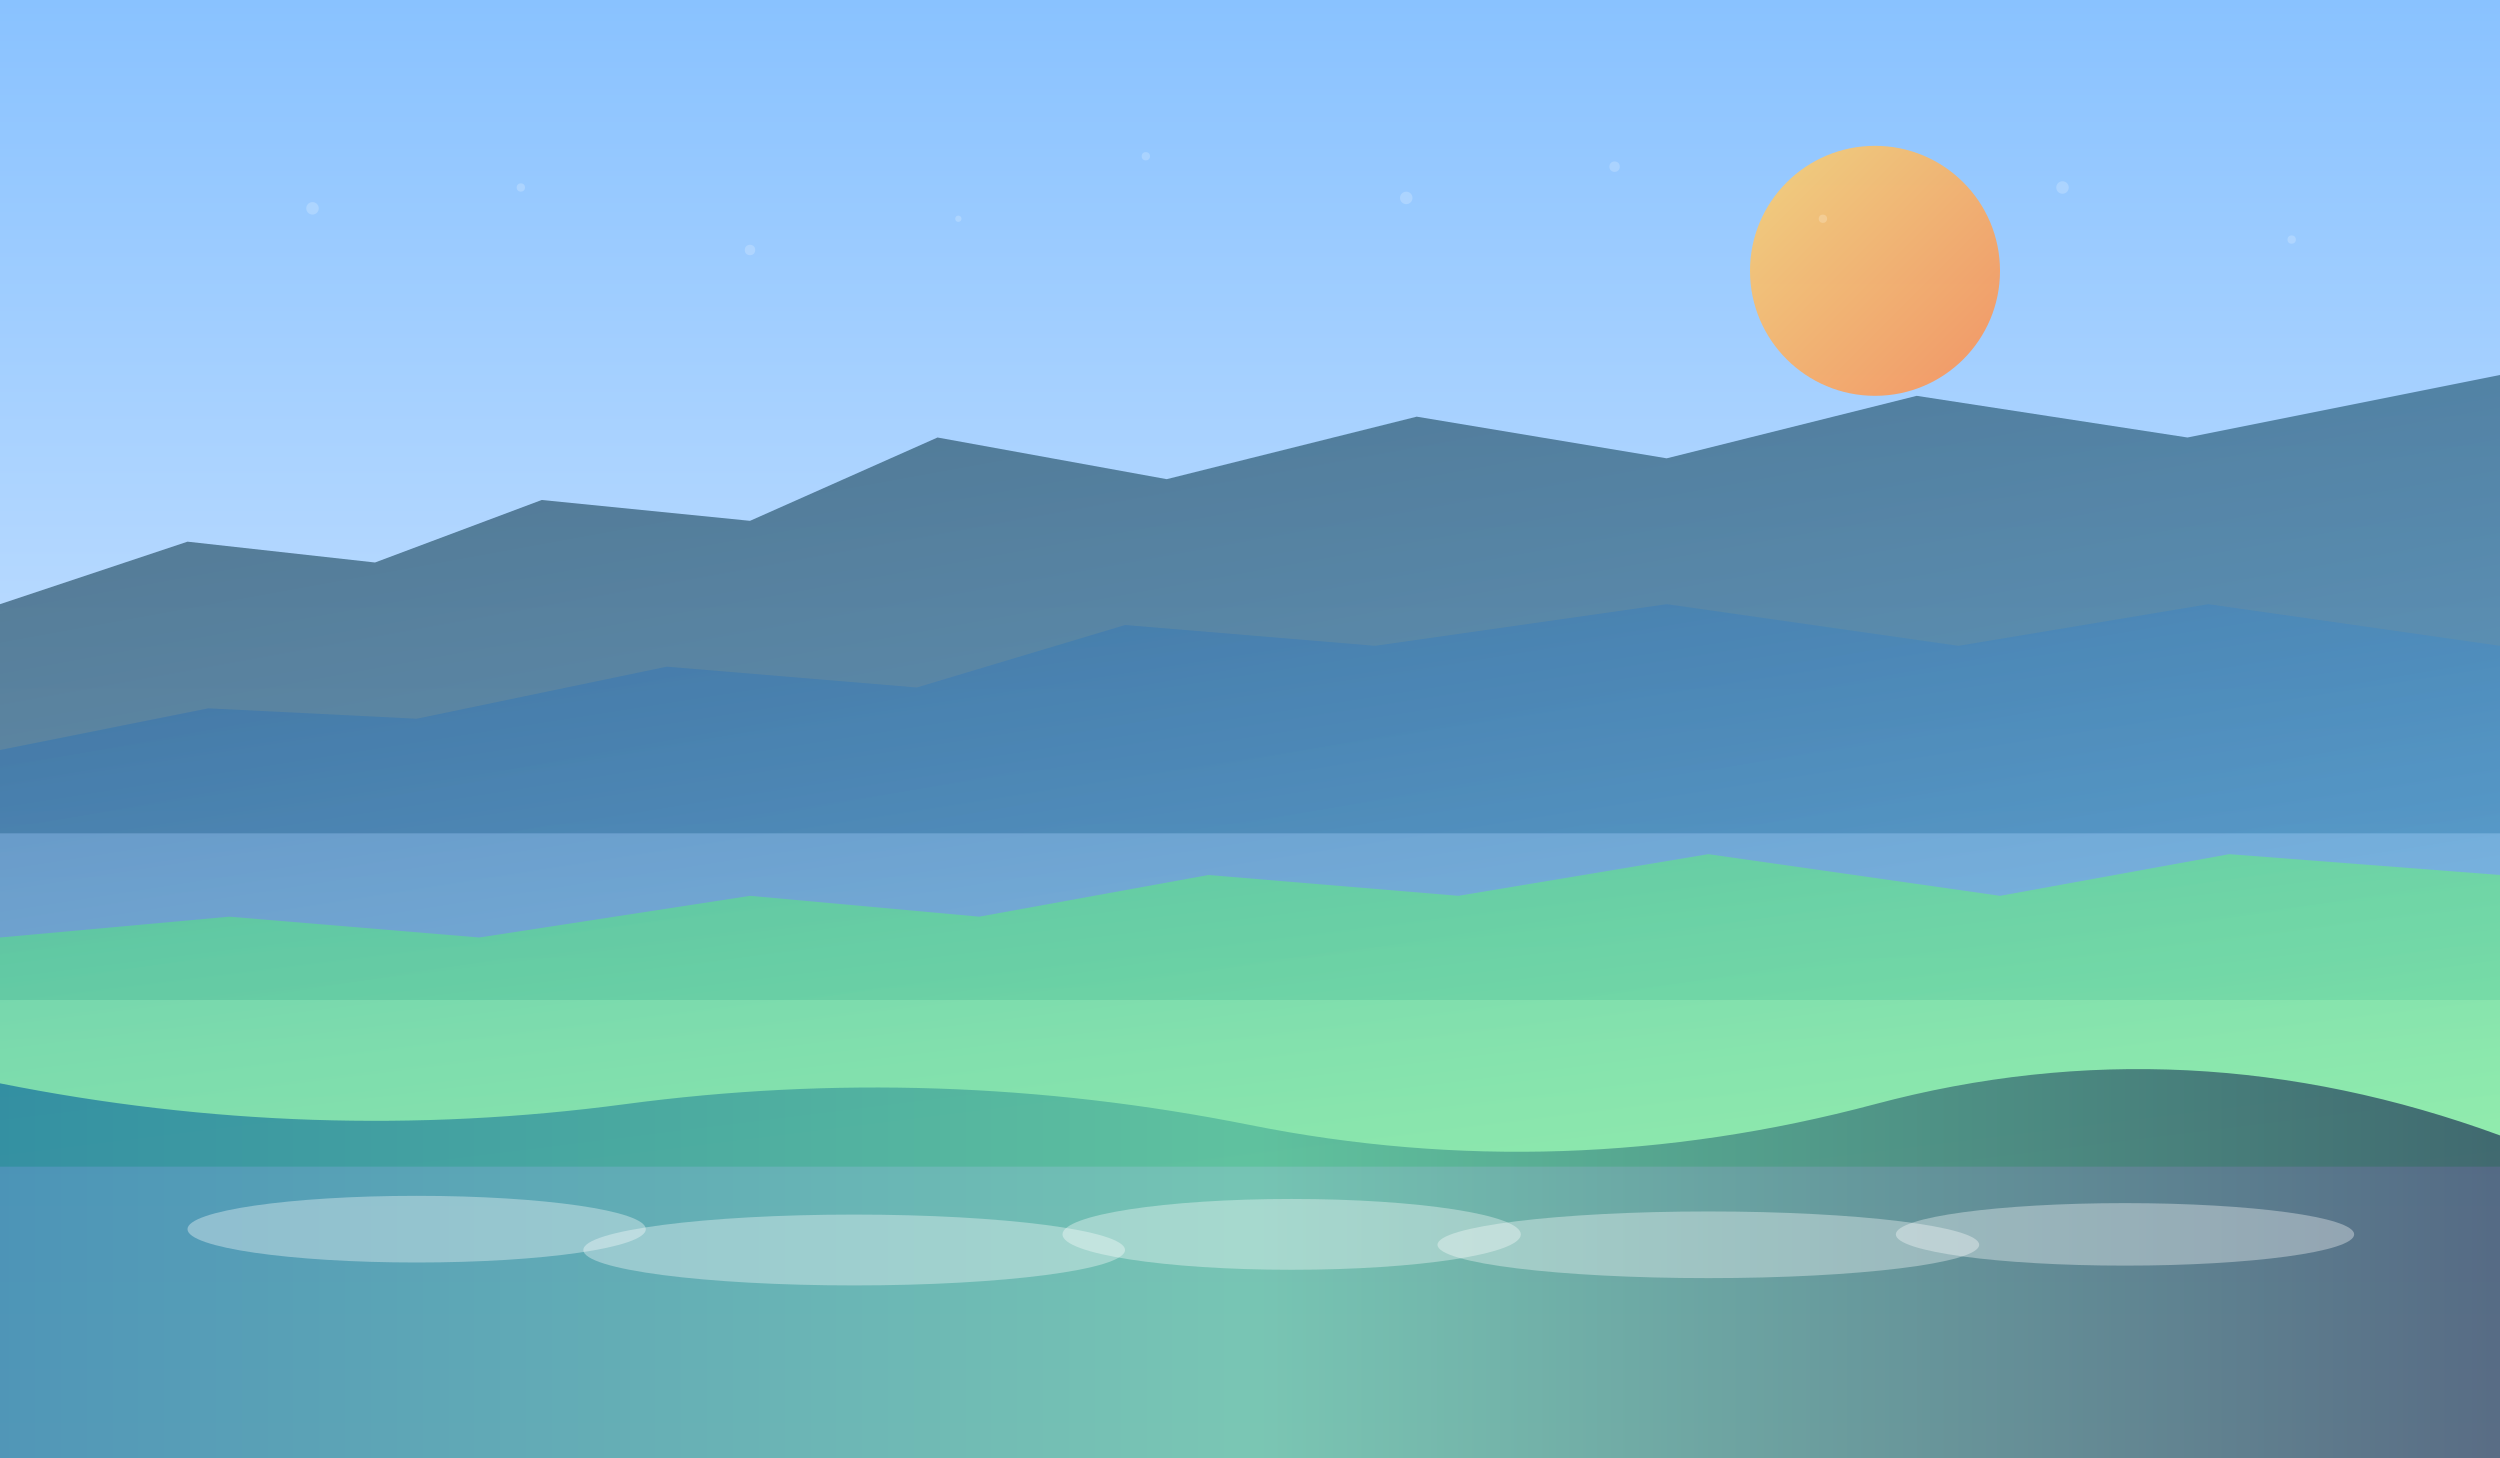 <?xml version="1.0" encoding="UTF-8"?>
<svg xmlns="http://www.w3.org/2000/svg" viewBox="0 0 2400 1400" width="2400" height="1400" role="img" aria-labelledby="title desc">
  <rect x="0" y="0" width="2400" height="1400" fill="#808080" stroke="none"/>
  <title id="title">Abstract panoramic landscape</title>
  <desc id="desc">A stylised mountain skyline with layers of colour, designed for panning interaction.</desc>
  <defs>
    <linearGradient id="sky" x1="0" y1="0" x2="0" y2="1">
      <stop offset="0%" stop-color="#89c2ff" />
      <stop offset="100%" stop-color="#f4f8ff" />
    </linearGradient>
    <linearGradient id="sun" x1="0" y1="0" x2="1" y2="1">
      <stop offset="0%" stop-color="#ffd36b" />
      <stop offset="100%" stop-color="#ff8a4c" />
    </linearGradient>
    <linearGradient id="mountain1" x1="0" y1="0" x2="1" y2="1">
      <stop offset="0%" stop-color="#214252" />
      <stop offset="100%" stop-color="#2a6f97" />
    </linearGradient>
    <linearGradient id="mountain2" x1="0" y1="0" x2="1" y2="1">
      <stop offset="0%" stop-color="#386fa4" />
      <stop offset="100%" stop-color="#59a5d8" />
    </linearGradient>
    <linearGradient id="mountain3" x1="0" y1="0" x2="1" y2="1">
      <stop offset="0%" stop-color="#57cc99" />
      <stop offset="100%" stop-color="#80ed99" />
    </linearGradient>
    <linearGradient id="water" x1="0" y1="0" x2="1" y2="0">
      <stop offset="0%" stop-color="#1a759f" />
      <stop offset="50%" stop-color="#52b69a" />
      <stop offset="100%" stop-color="#253d5b" />
    </linearGradient>
  </defs>

  <rect width="2400" height="1400" fill="url(#sky)" />

  <circle cx="1800" cy="260" r="120" fill="url(#sun)" opacity="0.85" />

  <path d="M0 580 L180 520 L360 540 L520 480 L720 500 L900 420 L1120 460 L1360 400 L1600 440 L1840 380 L2100 420 L2400 360 L2400 800 L0 800 Z" fill="url(#mountain1)" opacity="0.65" />
  <path d="M0 720 L200 680 L400 690 L640 640 L880 660 L1080 600 L1320 620 L1600 580 L1880 620 L2120 580 L2400 620 L2400 960 L0 960 Z" fill="url(#mountain2)" opacity="0.7" />
  <path d="M0 900 L220 880 L460 900 L720 860 L940 880 L1160 840 L1400 860 L1640 820 L1920 860 L2140 820 L2400 840 L2400 1120 L0 1120 Z" fill="url(#mountain3)" opacity="0.8" />
  <path d="M0 1040 Q300 1100 600 1060 T1200 1080 T1800 1060 T2400 1090 L2400 1400 L0 1400 Z" fill="url(#water)" opacity="0.75" />

  <g opacity="0.2" fill="#fff">
    <circle cx="300" cy="200" r="6" />
    <circle cx="500" cy="180" r="4" />
    <circle cx="720" cy="240" r="5" />
    <circle cx="920" cy="210" r="3" />
    <circle cx="1100" cy="150" r="4" />
    <circle cx="1350" cy="190" r="6" />
    <circle cx="1550" cy="160" r="5" />
    <circle cx="1750" cy="210" r="4" />
    <circle cx="1980" cy="180" r="6" />
    <circle cx="2200" cy="230" r="4" />
  </g>

  <g fill="rgba(255,255,255,0.35)">
    <ellipse cx="400" cy="1180" rx="220" ry="32" />
    <ellipse cx="820" cy="1200" rx="260" ry="34" />
    <ellipse cx="1240" cy="1185" rx="220" ry="34" />
    <ellipse cx="1640" cy="1195" rx="260" ry="32" />
    <ellipse cx="2040" cy="1185" rx="220" ry="30" />
  </g>
</svg>
